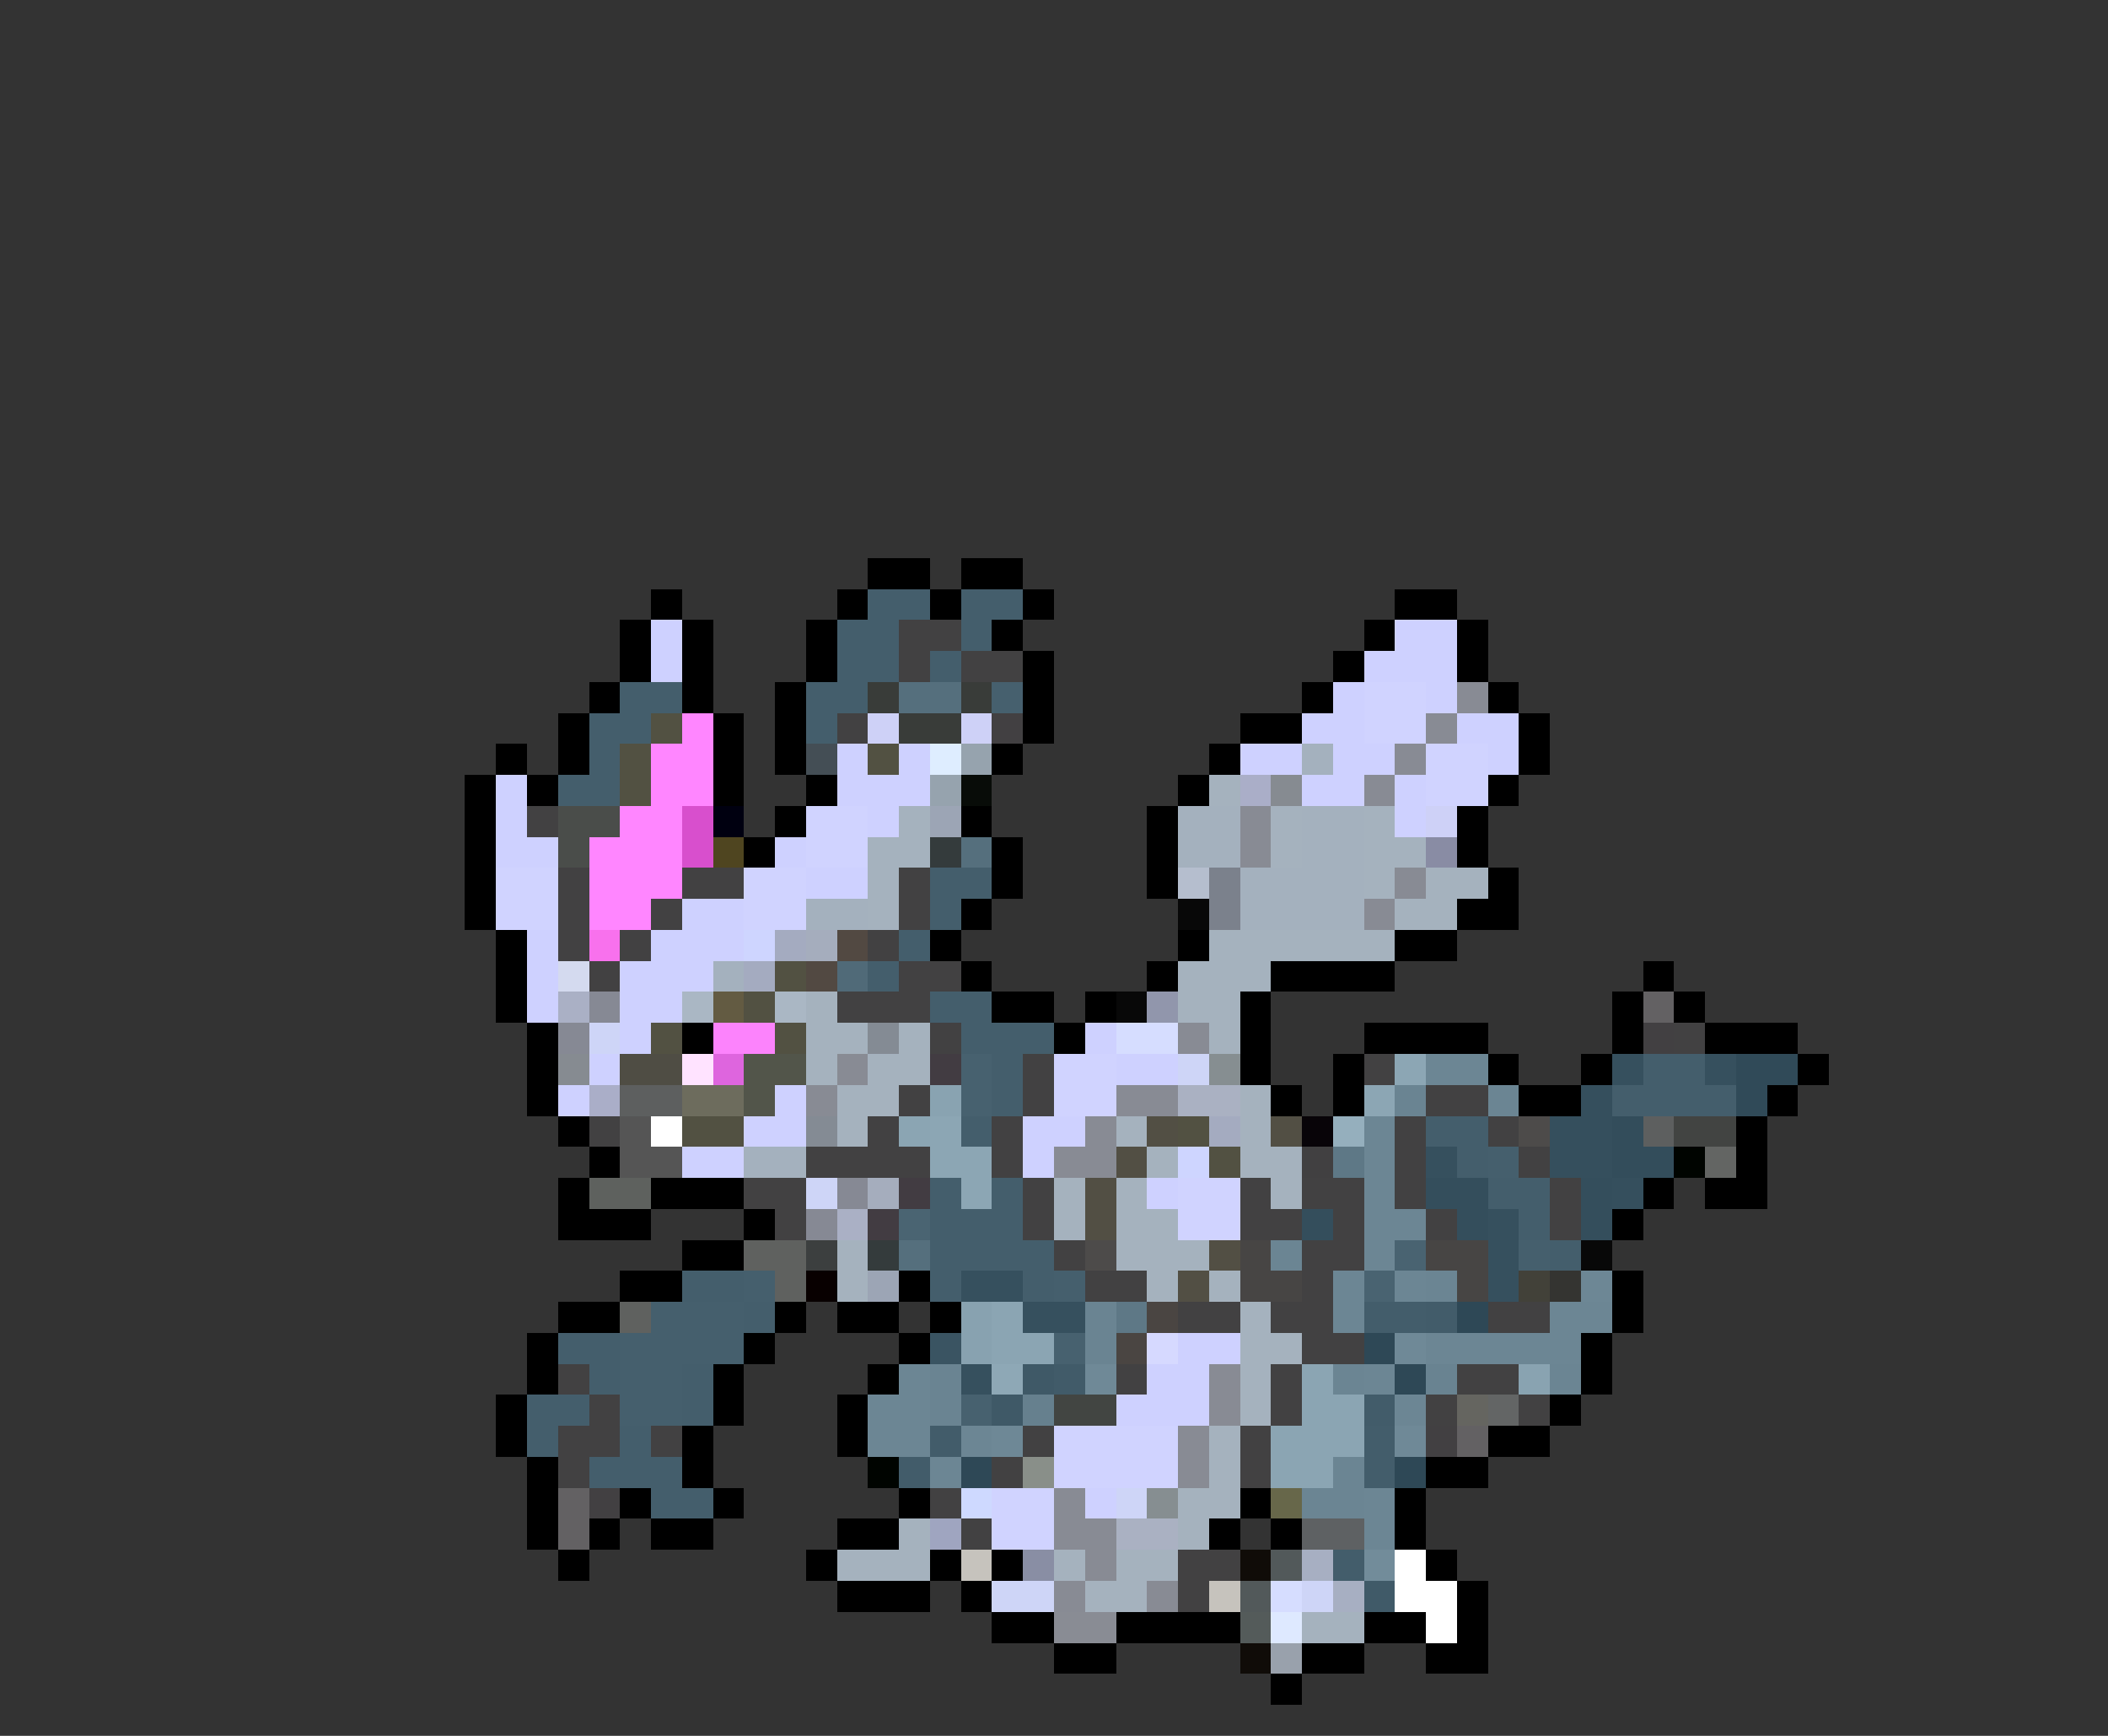 <svg xmlns="http://www.w3.org/2000/svg" viewBox="0 -0.5 68 56" shape-rendering="crispEdges">
<rect x="0" y="-0.5" width="68" height="56" fill="#333333" stroke="none"/>
<path stroke="#000000" d="M28 18h2M31 18h2M21 19h1M27 19h1M30 19h1M33 19h1M45 19h2M20 20h1M22 20h1M26 20h1M32 20h1M44 20h1M47 20h1M20 21h1M22 21h1M26 21h1M33 21h1M43 21h1M47 21h1M19 22h1M22 22h1M25 22h1M33 22h1M42 22h1M48 22h1M18 23h1M23 23h1M25 23h1M33 23h1M40 23h2M49 23h1M16 24h1M18 24h1M23 24h1M25 24h1M32 24h1M39 24h1M49 24h1M15 25h1M17 25h1M23 25h1M26 25h1M38 25h1M48 25h1M15 26h1M25 26h1M31 26h1M37 26h1M47 26h1M15 27h1M24 27h1M32 27h1M37 27h1M47 27h1M15 28h1M32 28h1M37 28h1M48 28h1M15 29h1M31 29h1M47 29h2M16 30h1M30 30h1M38 30h1M45 30h2M16 31h1M31 31h1M37 31h1M41 31h4M53 31h1M16 32h1M32 32h2M35 32h1M40 32h1M52 32h1M54 32h1M17 33h1M22 33h1M34 33h1M40 33h1M44 33h4M52 33h1M55 33h3M17 34h1M40 34h1M43 34h1M48 34h1M51 34h1M58 34h1M17 35h1M41 35h1M43 35h1M49 35h2M57 35h1M18 36h1M56 36h1M19 37h1M56 37h1M18 38h1M21 38h3M53 38h1M55 38h2M18 39h3M24 39h1M52 39h1M22 40h2M20 41h2M29 41h1M52 41h1M18 42h2M25 42h1M27 42h2M30 42h1M52 42h1M17 43h1M24 43h1M29 43h1M51 43h1M17 44h1M23 44h1M28 44h1M51 44h1M16 45h1M23 45h1M27 45h1M50 45h1M16 46h1M22 46h1M27 46h1M48 46h2M17 47h1M22 47h1M46 47h2M17 48h1M20 48h1M23 48h1M29 48h1M40 48h1M45 48h1M17 49h1M19 49h1M21 49h2M27 49h2M39 49h1M41 49h1M45 49h1M18 50h1M26 50h1M30 50h1M32 50h1M46 50h1M27 51h3M31 51h1M47 51h1M32 52h2M36 52h4M44 52h2M47 52h1M34 53h2M42 53h2M46 53h2M41 54h1" />
<path stroke="#445e6c" d="M28 19h2M31 19h2M27 20h2M31 20h1M27 21h2M30 21h1M20 22h2M26 22h2M19 23h2M26 23h1M19 24h1M18 25h2M30 28h2M30 29h1M29 30h1M28 31h1M30 32h2M31 33h3M32 34h1M53 34h2M32 35h1M52 35h4M31 36h1M46 36h2M47 37h1M30 38h1M32 38h1M48 38h2M30 39h3M49 39h1M30 40h4M50 40h1M22 41h2M30 41h1M33 41h1M24 42h1M18 43h2M19 44h1M22 44h1M17 45h2M22 45h1M17 46h1M20 46h1M19 47h3M21 48h2" />
<path stroke="#ced1ff" d="M21 20h1M45 20h2M21 21h1M44 21h3M43 22h1M46 22h1M42 23h2M47 23h2M27 24h1M29 24h1M40 24h2M43 24h2M48 24h1M16 25h1M27 25h3M42 25h2M45 25h1M16 26h1M28 26h1M45 26h1M16 27h2M25 27h1M26 28h2M22 29h2M17 30h1M21 30h3M17 31h1M20 31h3M17 32h1M20 32h2M20 33h1M35 33h1M19 34h1M36 34h2M18 35h1M25 35h1M24 36h2M33 36h2M22 37h2M33 37h1M37 38h1M38 43h2M37 44h2M36 45h3M35 48h1" />
<path stroke="#424142" d="M29 20h2M29 21h1M31 21h2M27 23h1M17 26h1M18 28h1M22 28h2M29 28h1M18 29h1M21 29h1M29 29h1M18 30h1M20 30h1M28 30h1M19 31h1M29 31h2M27 32h3M30 33h1M54 33h1M33 34h1M44 34h1M29 35h1M33 35h1M46 35h2M19 36h1M28 36h1M32 36h1M45 36h1M48 36h1M26 37h4M32 37h1M45 37h1M49 37h1M24 38h2M33 38h1M40 38h1M42 38h2M45 38h1M50 38h1M25 39h1M33 39h1M40 39h2M43 39h1M46 39h1M50 39h1M34 40h1M42 40h2M35 41h2M42 41h1M38 42h2M41 42h2M48 42h2M42 43h2M18 44h1M36 44h1M41 44h1M47 44h2M19 45h1M41 45h1M46 45h1M49 45h1M18 46h2M21 46h1M33 46h1M40 46h1M18 47h1M32 47h1M40 47h1M30 48h1M31 49h1M38 50h2M38 51h1" />
<path stroke="#393c39" d="M28 22h1M31 22h1M29 23h2" />
<path stroke="#556f7d" d="M29 22h2M31 27h1M29 40h1" />
<path stroke="#46606e" d="M32 22h1" />
<path stroke="#d0d3ff" d="M44 22h2M44 23h2M46 24h2M46 25h2M26 26h2M26 27h2M16 28h2M24 28h2M16 29h2M24 29h2M34 34h2M34 35h2M38 38h2M38 39h2M34 46h4M34 47h4M32 48h2M32 49h2" />
<path stroke="#888b94" d="M47 22h1M46 23h1M45 24h1M44 25h1M40 26h1M40 27h1M45 28h1M44 29h1M38 33h1M27 34h1M26 35h1M36 35h2M35 36h1M34 37h2M39 44h1M39 45h1M38 46h1M38 47h1M34 48h1M34 49h2M35 50h1M34 51h1M37 51h1" />
<path stroke="#525142" d="M21 23h1M20 24h1M28 24h1M20 25h1M25 31h1M24 32h1M21 33h1M25 33h1M22 36h2M38 36h1M39 37h1" />
<path stroke="#ff86ff" d="M22 23h1M21 24h2M21 25h2M20 26h2M19 27h3M19 28h3M19 29h2" />
<path stroke="#ced1f7" d="M28 23h1M31 23h1M46 26h1" />
<path stroke="#424042" d="M32 23h1M53 33h1M46 46h1M19 48h1" />
<path stroke="#444e55" d="M26 24h1" />
<path stroke="#deedff" d="M30 24h1" />
<path stroke="#96a3ae" d="M31 24h1M30 25h1" />
<path stroke="#a4b1be" d="M42 24h1M38 26h2M42 26h2M38 27h2M42 27h2M40 28h4M26 29h2M40 29h4M23 31h1M24 37h2" />
<path stroke="#080c08" d="M31 25h1" />
<path stroke="#a5b2be" d="M39 25h1M29 26h1M41 26h1M44 26h1M28 27h2M41 27h1M44 27h2M28 28h1M44 28h1M46 28h2M28 29h1M45 29h2M39 30h6M38 31h3M26 32h1M38 32h2M26 33h2M29 33h1M39 33h1M26 34h1M28 34h2M27 35h2M40 35h1M27 36h1M36 36h1M40 36h1M37 37h1M40 37h2M34 38h1M36 38h1M41 38h1M34 39h1M36 39h2M27 40h1M36 40h3M27 41h1M37 41h1M39 41h1M40 42h1M40 43h2M40 44h1M40 45h1M39 46h1M39 47h1M38 48h2M29 49h1M38 49h1M27 50h3M34 50h1M36 50h2M35 51h2M42 52h2" />
<path stroke="#aaaec8" d="M40 25h1M19 35h1" />
<path stroke="#868b91" d="M41 25h1M18 34h1" />
<path stroke="#4a4d4a" d="M18 26h2M18 27h1" />
<path stroke="#d84fcd" d="M22 26h1M22 27h1" />
<path stroke="#000010" d="M23 26h1" />
<path stroke="#9ca5b5" d="M30 26h1M28 41h1" />
<path stroke="#4f4520" d="M23 27h1" />
<path stroke="#343b3c" d="M30 27h1M28 40h1" />
<path stroke="#898ca4" d="M46 27h1" />
<path stroke="#b5bece" d="M38 28h1" />
<path stroke="#7b818c" d="M39 28h1M39 29h1" />
<path stroke="#080808" d="M38 29h1M36 32h1M51 40h1" />
<path stroke="#f871ed" d="M19 30h1" />
<path stroke="#ced5ff" d="M24 30h1M38 37h1" />
<path stroke="#a4abc0" d="M25 30h1M24 31h1M39 36h1" />
<path stroke="#a5adbd" d="M26 30h1M28 38h1" />
<path stroke="#524942" d="M27 30h1M26 31h1" />
<path stroke="#d4daef" d="M18 31h1" />
<path stroke="#506a78" d="M27 31h1" />
<path stroke="#aab0c5" d="M18 32h1M27 39h1" />
<path stroke="#868994" d="M19 32h1M18 33h1M27 38h1M26 39h1" />
<path stroke="#aab7c4" d="M22 32h1M25 32h1" />
<path stroke="#635b42" d="M23 32h1" />
<path stroke="#9196ac" d="M37 32h1" />
<path stroke="#636163" d="M53 32h1M47 46h1M18 48h1M18 49h1" />
<path stroke="#ced5f7" d="M19 33h1M38 34h1M26 38h1M36 48h1M32 51h2M42 51h1" />
<path stroke="#fc83fc" d="M23 33h2" />
<path stroke="#848b94" d="M28 33h1M26 36h1" />
<path stroke="#d6ddff" d="M36 33h2M41 51h1" />
<path stroke="#4f4d44" d="M20 34h2" />
<path stroke="#ffe3ff" d="M22 34h1" />
<path stroke="#de65de" d="M23 34h1" />
<path stroke="#52554a" d="M24 34h2M24 35h1" />
<path stroke="#423c42" d="M30 34h1M29 38h1M28 39h1" />
<path stroke="#47616f" d="M31 34h1M31 35h1M34 43h1M31 45h1" />
<path stroke="#868e91" d="M39 34h1M37 48h1" />
<path stroke="#8ca6b4" d="M45 34h1M44 35h1M30 36h1M30 37h2M31 38h1" />
<path stroke="#6c8694" d="M46 34h2M44 36h1M44 37h1M44 38h1M44 39h2M44 40h1M43 41h1M45 41h1M43 42h1M50 42h2M46 43h5M29 44h1M44 44h1M28 45h2M45 45h1M28 46h2M31 46h1M30 47h1M44 48h1M44 49h1" />
<path stroke="#36505e" d="M52 34h1M55 34h1M46 37h1M48 39h1M48 40h1M31 41h2M48 41h1M33 42h2M31 44h1" />
<path stroke="#304a58" d="M56 34h2M56 35h1" />
<path stroke="#5d5f5f" d="M20 35h2M53 36h1" />
<path stroke="#6d6c5d" d="M22 35h2" />
<path stroke="#89a3b1" d="M30 35h1M49 44h1" />
<path stroke="#aab1c2" d="M38 35h2M36 49h2" />
<path stroke="#6a8492" d="M45 35h1M35 42h1M35 43h1M30 44h1M30 45h1" />
<path stroke="#6b8593" d="M48 35h1M41 40h1M46 41h1M43 44h1M50 44h1M43 47h1M42 48h2" />
<path stroke="#354f5d" d="M51 35h1M50 36h2M50 37h2M52 38h1" />
<path stroke="#555555" d="M20 36h1M20 37h2" />
<path stroke="#ffffff" d="M21 36h1M45 50h1M45 51h2M46 52h1" />
<path stroke="#8ba5b3" d="M29 36h1M32 42h1M32 43h2M42 44h1M42 45h2M41 46h3M41 47h2" />
<path stroke="#524f44" d="M37 36h1M41 36h1M36 37h1M35 38h1M35 39h1M39 40h1M38 41h1" />
<path stroke="#080408" d="M42 36h1" />
<path stroke="#95afbd" d="M43 36h1" />
<path stroke="#4d4b4a" d="M49 36h1M35 40h1" />
<path stroke="#334d5b" d="M52 36h1M52 37h2" />
<path stroke="#424442" d="M54 36h2" />
<path stroke="#414041" d="M42 37h1" />
<path stroke="#5e7886" d="M43 37h1M36 42h1" />
<path stroke="#455f6d" d="M48 37h1M49 40h1M24 41h1M34 41h1M21 42h3M20 43h4M20 44h2M20 45h2" />
<path stroke="#000400" d="M54 37h1M28 47h1" />
<path stroke="#636563" d="M55 37h1" />
<path stroke="#5e615e" d="M19 38h2" />
<path stroke="#344e5c" d="M46 38h2M51 38h1M42 39h1M47 39h1M51 39h1" />
<path stroke="#4a6472" d="M29 39h1" />
<path stroke="#5f615f" d="M24 40h2M25 41h1M20 42h1" />
<path stroke="#3c3f3f" d="M26 40h1" />
<path stroke="#474544" d="M40 40h1M46 40h2M40 41h2M47 41h1" />
<path stroke="#496371" d="M45 40h1M44 41h1" />
<path stroke="#080000" d="M26 41h1" />
<path stroke="#424139" d="M49 41h1" />
<path stroke="#343431" d="M50 41h1" />
<path stroke="#6d8795" d="M51 41h1" />
<path stroke="#88a2b0" d="M31 42h1M31 43h1" />
<path stroke="#4a4542" d="M37 42h1M36 43h1" />
<path stroke="#435d6b" d="M44 42h2M44 46h1M44 47h1M43 50h1" />
<path stroke="#425c6a" d="M46 42h1M44 45h1M30 46h1M29 47h1" />
<path stroke="#2e4856" d="M47 42h1M44 43h1M45 44h1M31 47h1M45 47h1" />
<path stroke="#3a5462" d="M30 43h1" />
<path stroke="#d6d9ff" d="M37 43h1" />
<path stroke="#6f8997" d="M45 43h1M35 44h1M45 46h1" />
<path stroke="#8ea8b6" d="M32 44h1" />
<path stroke="#3f5967" d="M33 44h1M32 45h1" />
<path stroke="#415b69" d="M34 44h1" />
<path stroke="#698391" d="M46 44h1" />
<path stroke="#66808e" d="M33 45h1" />
<path stroke="#424542" d="M34 45h2" />
<path stroke="#656560" d="M47 45h1" />
<path stroke="#636565" d="M48 45h1" />
<path stroke="#6e8896" d="M32 46h1" />
<path stroke="#898f89" d="M33 47h1" />
<path stroke="#ced9ff" d="M31 48h1" />
<path stroke="#67674a" d="M41 48h1" />
<path stroke="#9fa5c0" d="M30 49h1" />
<path stroke="#5e6163" d="M42 49h2" />
<path stroke="#c6c3bd" d="M31 50h1M39 51h1" />
<path stroke="#898ea4" d="M33 50h1" />
<path stroke="#100c08" d="M40 50h1M40 53h1" />
<path stroke="#52595a" d="M41 50h1M40 51h1" />
<path stroke="#a7afc2" d="M42 50h1M43 51h1" />
<path stroke="#728c9a" d="M44 50h1" />
<path stroke="#405a68" d="M44 51h1" />
<path stroke="#898c94" d="M34 52h2" />
<path stroke="#545b5a" d="M40 52h1" />
<path stroke="#dee9ff" d="M41 52h1" />
<path stroke="#99a1ac" d="M41 53h1" />
</svg>